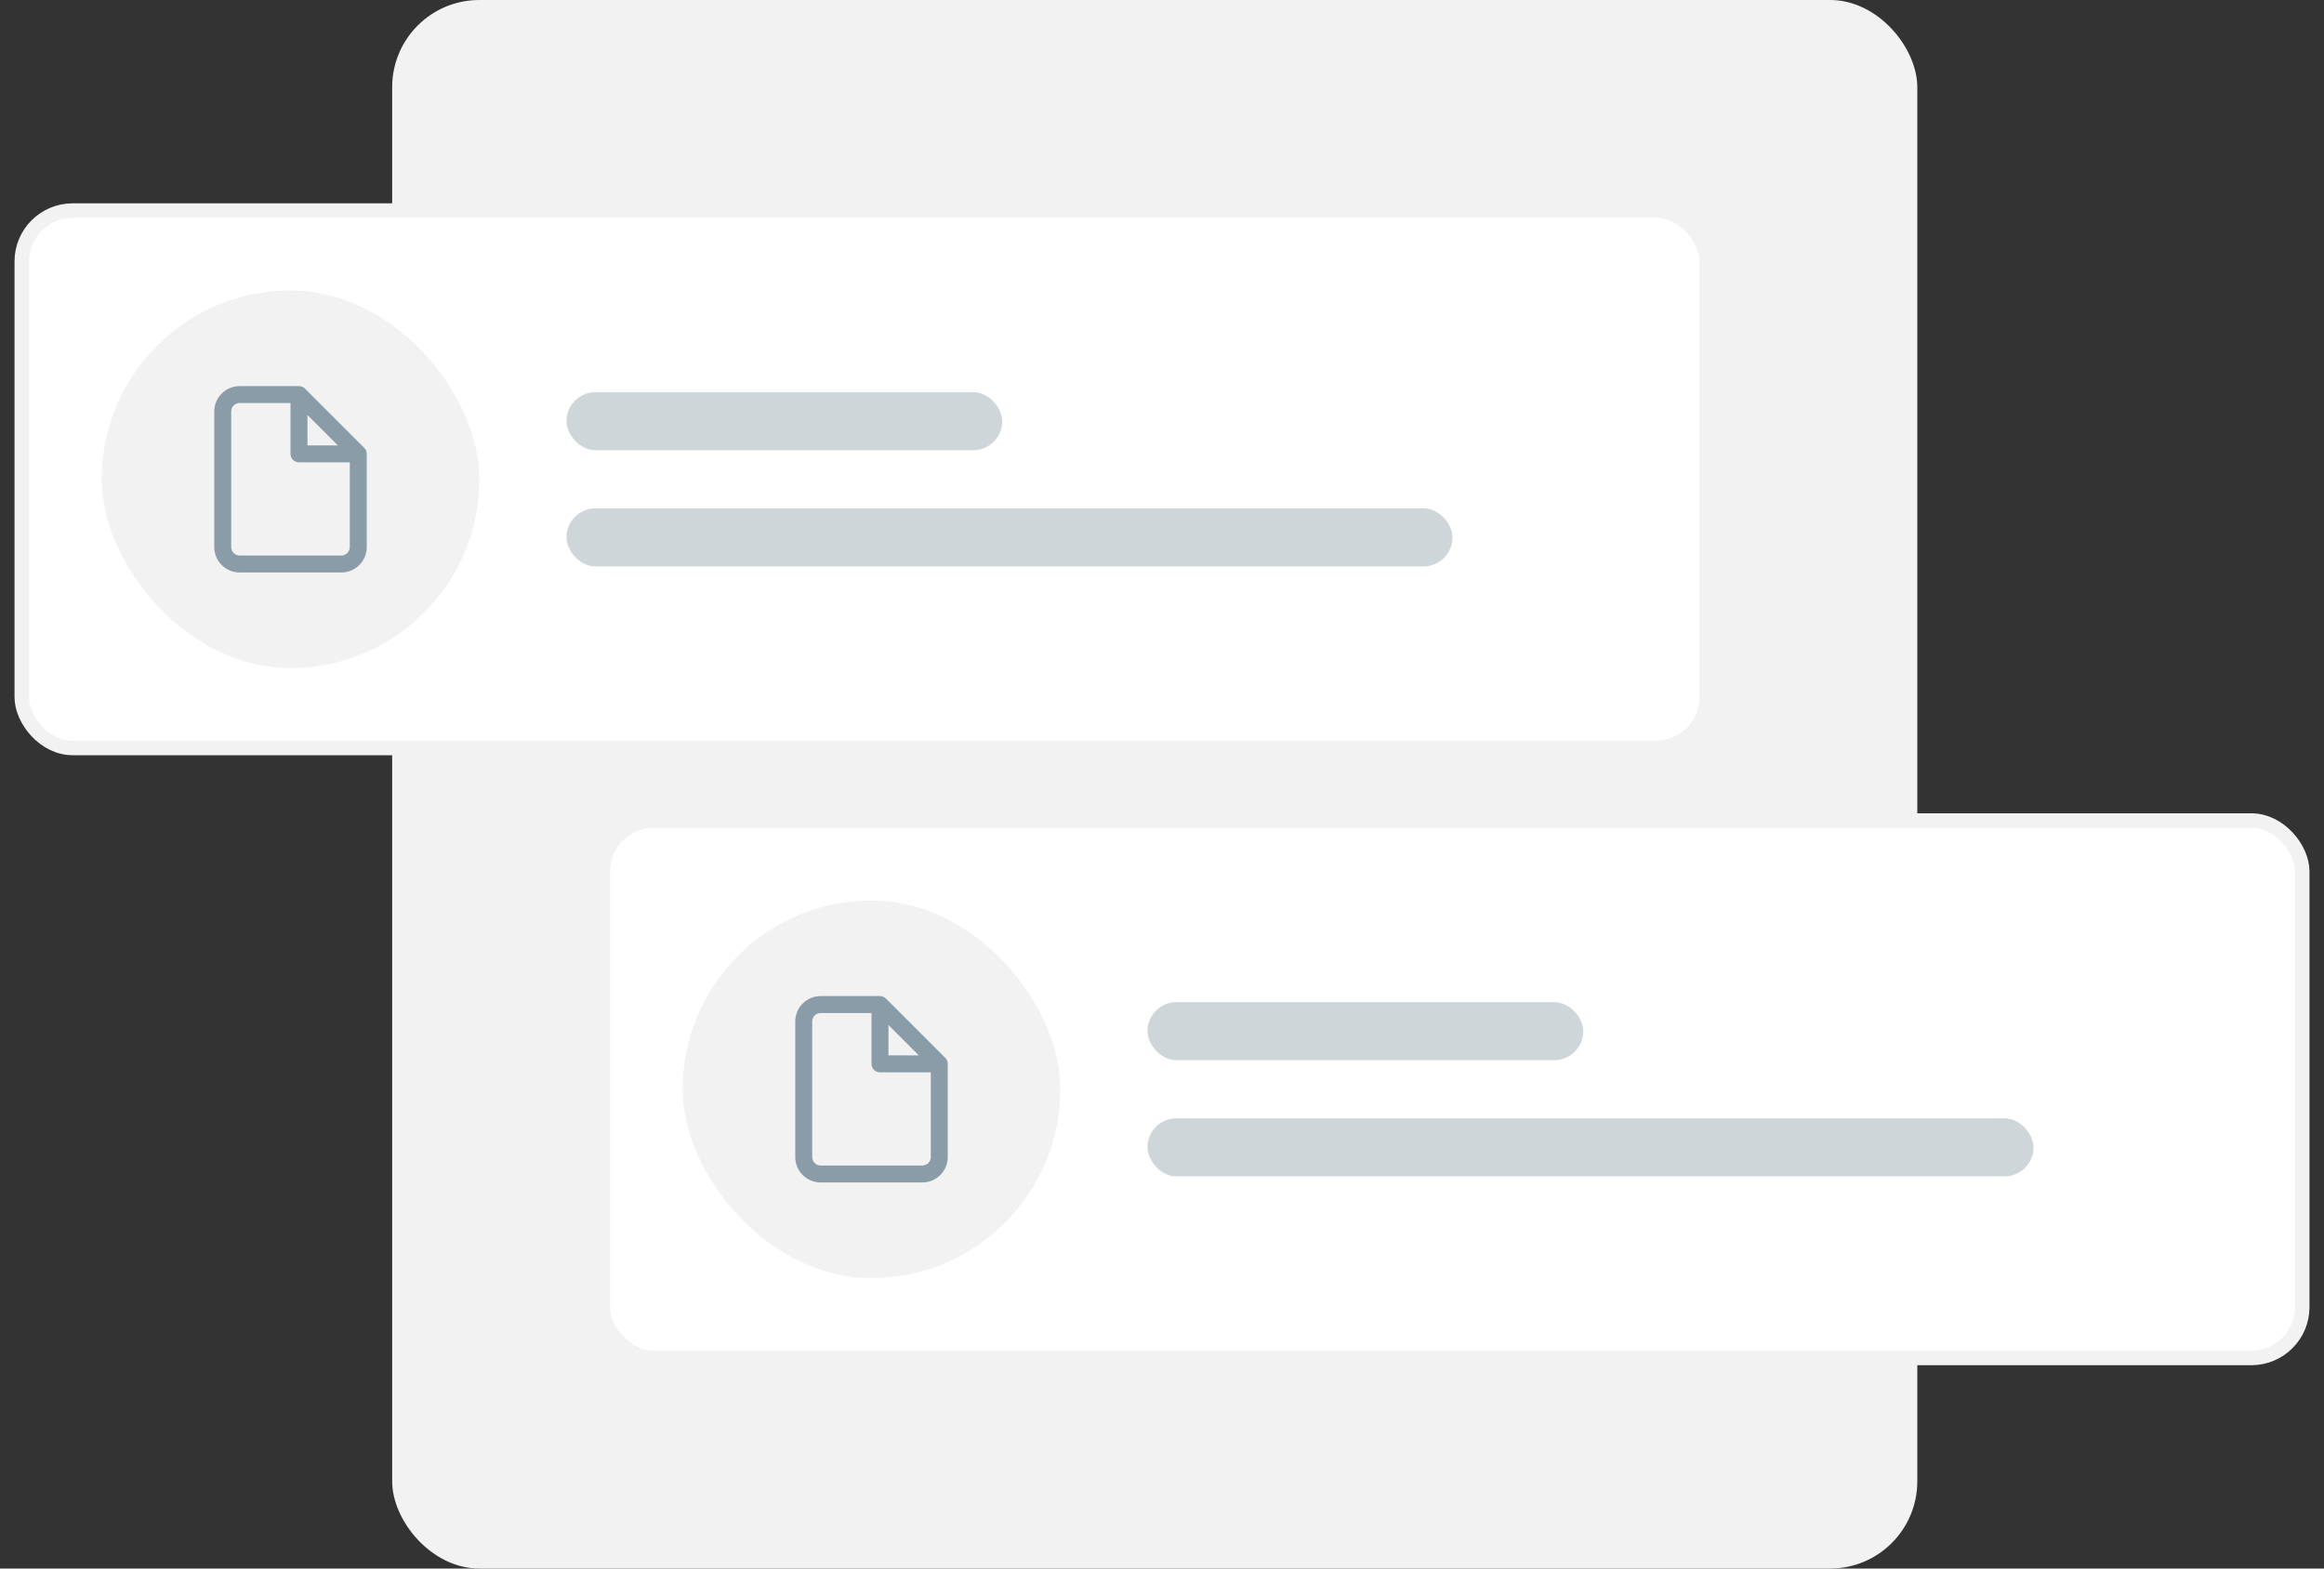 <svg width="160" height="108" viewBox="0 0 160 108" fill="none" xmlns="http://www.w3.org/2000/svg">
<rect x="0" y="0" width="160" height="108" fill="#333333" stroke="none"/>
<rect x="27" width="105" height="108" rx="6" fill="#F2F2F2"/>
<rect x="1.5" y="14.5" width="116" height="37" rx="3.5" fill="white"/>
<rect x="1.5" y="14.5" width="116" height="37" rx="3.5" stroke="#F2F2F2"/>
<rect x="7" y="20" width="26" height="26" rx="13" fill="#F2F2F2"/>
<path fill-rule="evenodd" clip-rule="evenodd" d="M15.263 27.096C15.591 26.768 16.036 26.584 16.5 26.584H20.583C20.738 26.584 20.886 26.645 20.996 26.754L25.079 30.838C25.189 30.947 25.25 31.096 25.25 31.25V37.667C25.25 38.131 25.066 38.576 24.737 38.904C24.409 39.233 23.964 39.417 23.5 39.417H16.5C16.036 39.417 15.591 39.233 15.263 38.904C14.934 38.576 14.75 38.131 14.75 37.667V28.334C14.75 27.869 14.934 27.424 15.263 27.096ZM16.5 27.75C16.345 27.75 16.197 27.812 16.087 27.921C15.978 28.03 15.917 28.179 15.917 28.334V37.667C15.917 37.822 15.978 37.97 16.087 38.079C16.197 38.189 16.345 38.25 16.5 38.25H23.5C23.655 38.25 23.803 38.189 23.913 38.079C24.022 37.97 24.083 37.822 24.083 37.667V31.834H20.583C20.261 31.834 20 31.572 20 31.25L20 27.75H16.5ZM21.167 28.575L23.258 30.667H21.167L21.167 28.575Z" fill="#8A9CA8"/>
<rect x="39" y="27" width="30" height="4" rx="2" fill="#CFD6D9"/>
<rect x="39" y="35" width="61" height="4" rx="2" fill="#CFD6D9"/>
<rect x="41.5" y="56.5" width="117" height="37" rx="3.5" fill="white"/>
<rect x="41.5" y="56.5" width="117" height="37" rx="3.5" stroke="#F2F2F2"/>
<rect x="47" y="62" width="26" height="26" rx="13" fill="#F2F2F2"/>
<path fill-rule="evenodd" clip-rule="evenodd" d="M55.263 69.096C55.591 68.768 56.036 68.584 56.5 68.584H60.583C60.738 68.584 60.886 68.645 60.996 68.754L65.079 72.838C65.189 72.947 65.25 73.096 65.25 73.25V79.667C65.25 80.131 65.066 80.576 64.737 80.904C64.409 81.233 63.964 81.417 63.5 81.417H56.5C56.036 81.417 55.591 81.233 55.263 80.904C54.934 80.576 54.75 80.131 54.75 79.667V70.334C54.75 69.869 54.934 69.424 55.263 69.096ZM56.5 69.75C56.345 69.75 56.197 69.812 56.087 69.921C55.978 70.03 55.917 70.179 55.917 70.334V79.667C55.917 79.822 55.978 79.97 56.087 80.079C56.197 80.189 56.345 80.25 56.5 80.25H63.5C63.655 80.25 63.803 80.189 63.913 80.079C64.022 79.97 64.083 79.822 64.083 79.667V73.834H60.583C60.261 73.834 60 73.572 60 73.25L60 69.75H56.5ZM61.167 70.575L63.258 72.667H61.167L61.167 70.575Z" fill="#8A9CA8"/>
<rect x="79" y="69" width="30" height="4" rx="2" fill="#CFD6D9"/>
<rect x="79" y="77" width="61" height="4" rx="2" fill="#CFD6D9"/>
</svg>
